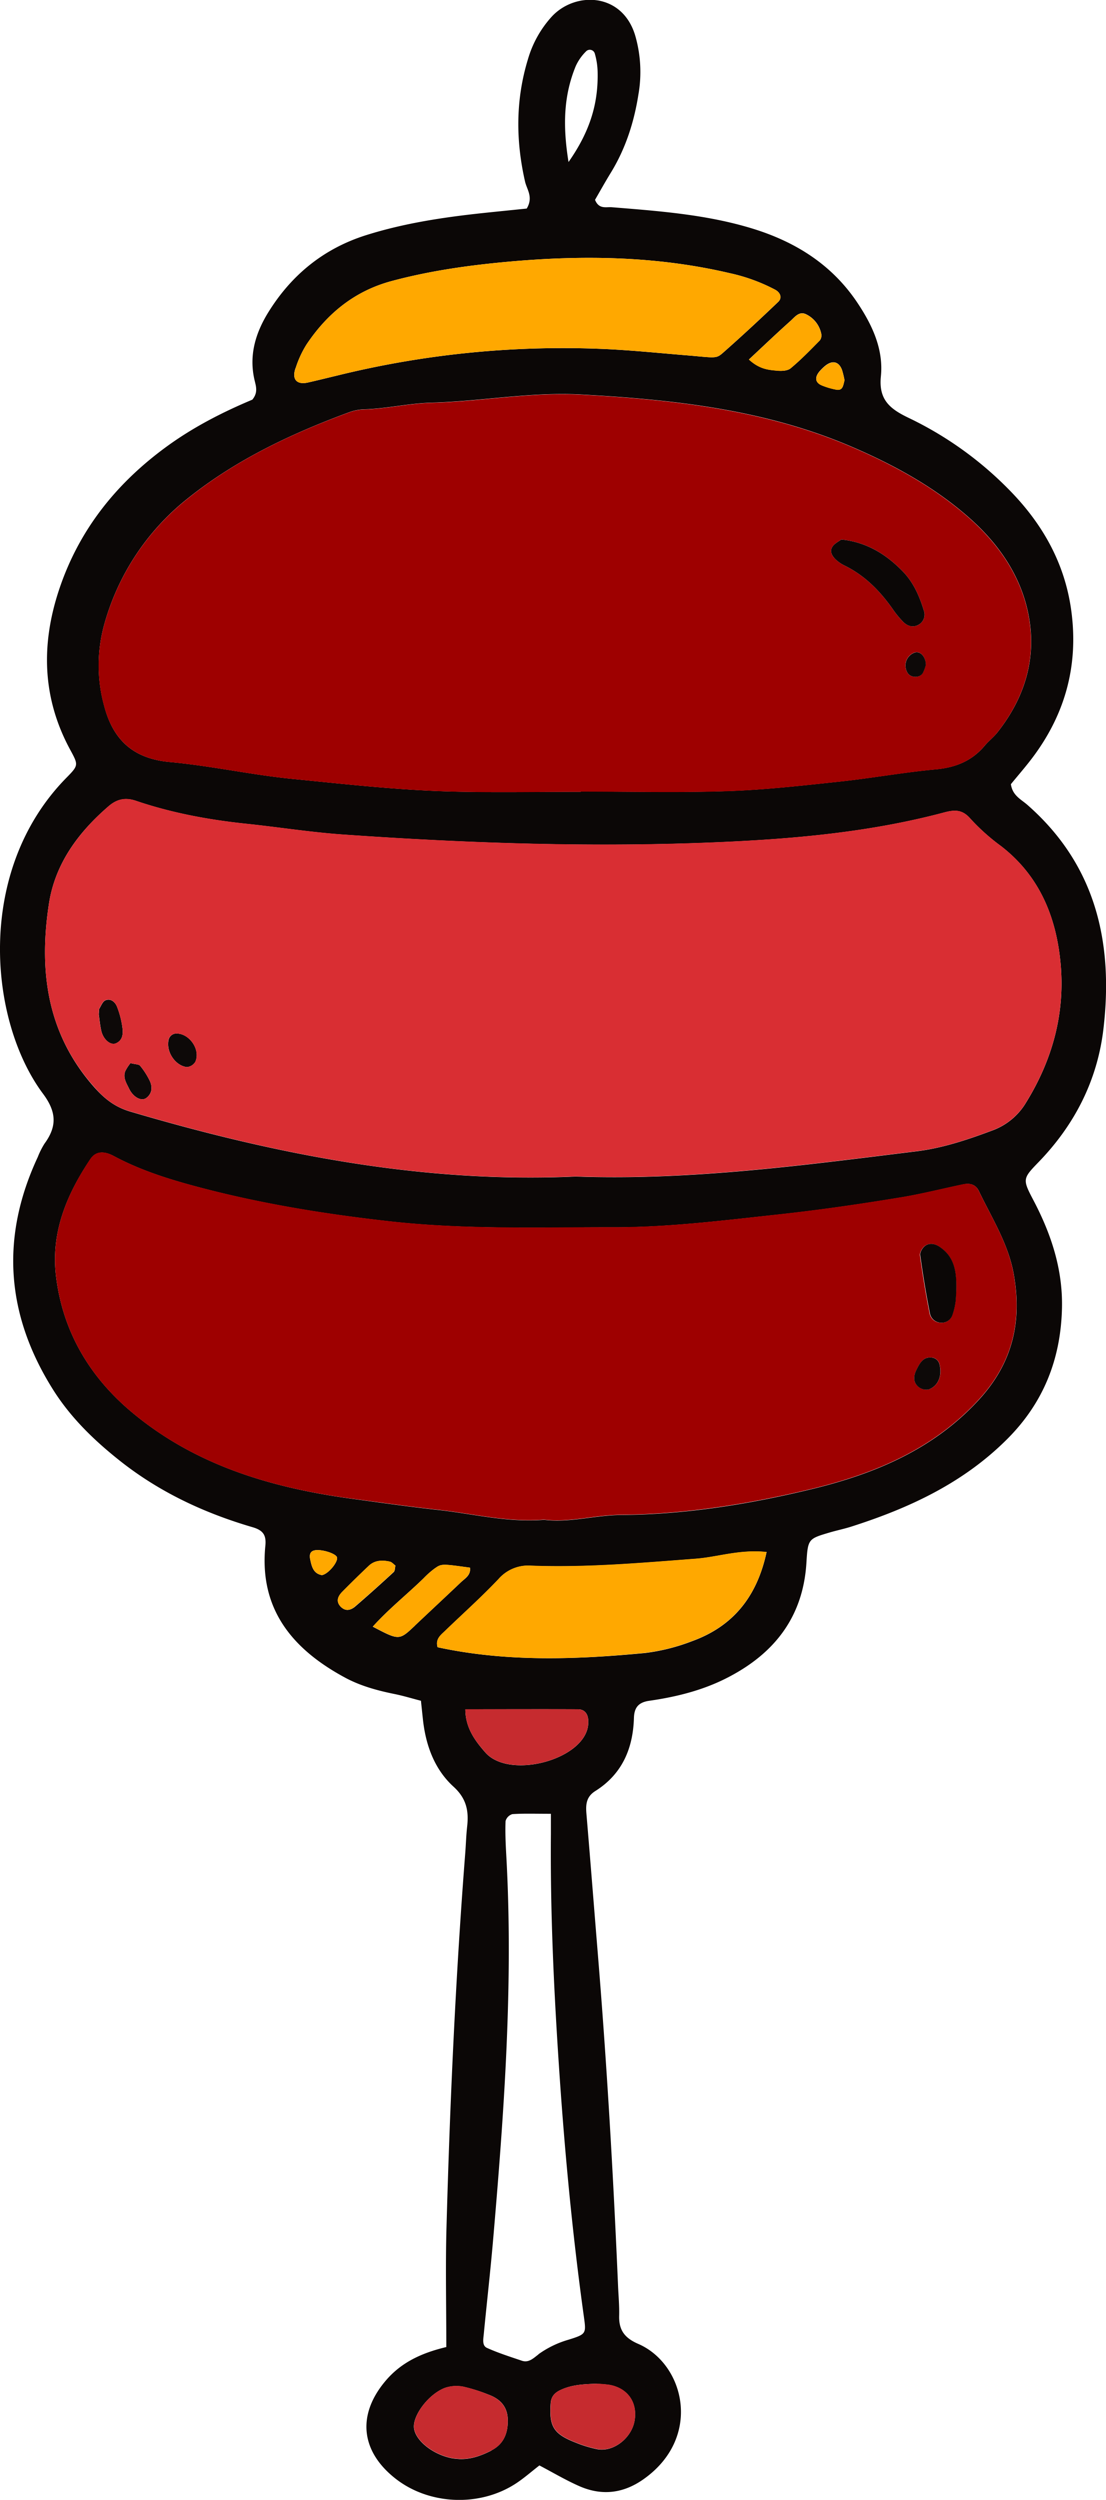 <svg xmlns="http://www.w3.org/2000/svg" width="477.9" height="1080" viewBox="0 0 477.9 1080"><g id="Слой_2" data-name="Слой 2"><g id="attributes05_540447534"><g id="attributes05_540447534-2" data-name="attributes05_540447534"><path d="M50.08 450.75c3-1.33 3.15-4.14 2.82-6.71a38.53 38.53.0 0 0-2.36-9.17c-.77-1.92-2.68-3.69-5-2.69-1.15.49-1.8 2.25-2.57 3.51-.25.41-.14 1-.29 2.5.26 1.72.49 4.38 1.06 7C44.57 449.07 47.76 451.76 50.08 450.75z" fill="#0d0908"/><path d="M80.69 461a4.7 4.7.0 0 0 3.72-2.28c2.32-5.24-2.5-12.12-8-12.22a3.48 3.48.0 0 0-3.57 2.79C71.72 454.35 75.68 460.35 80.69 461z" fill="#0d0908"/><path d="M63.24 474.33c2.5-1.91 2.69-4.65 1.54-7.23a32.07 32.07.0 0 0-4.25-6.67c-.51-.65-1.94-.58-4.14-1.14a19.35 19.35.0 0 0-2.2 3.36c-1.21 2.82.43 5.25 1.57 7.63C57.56 474.05 61.13 475.94 63.24 474.33z" fill="#0d0908"/><path d="M170.84 676.33c-.48-.35-.93-.82-1.41-1.18.48.36.93.83 1.41 1.18z" fill="none"/><path d="M203.09 677.24h0c-10.61-1.45-12-1.71-14.22-.36C191.09 675.53 192.48 675.79 203.09 677.24z" fill="none"/><path d="M257.24 773.76c11.56-7.27 16.29-18.33 16.68-31.56.14-4.44 1.89-6.74 6.6-7.42 11.8-1.69 23.36-4.57 34-10.09 20.19-10.42 32.54-26.24 33.94-49.64.62-10.25.85-10.26 10.1-13 3.11-.91 6.3-1.56 9.38-2.55 25-8 48.24-18.79 67.18-37.7 15.82-15.78 23.27-34.7 23.76-56.77.36-16.71-4.66-31.89-12.33-46.48-4.76-9.06-4.7-9.36 2.21-16.49 15.57-16.08 25.34-35.19 28-57.29 4.42-37.35-3.12-71-32.87-97.08-2.67-2.34-6.42-4-7.08-8.91 3.11-3.82 6.68-7.87 9.87-12.19 13.8-18.69 19.34-39.54 16.23-62.66-2.78-20.69-12.52-37.78-26.94-52.4a153.5 153.5.0 0 0-43.35-31c-8-3.83-13-7.77-12-17.85 1.22-11.71-3.67-22.19-10.11-31.84-11-16.5-26.77-26.38-45.41-32.1-19.81-6.07-40.32-7.56-60.81-9.22-2.39-.19-5.49 1-7.18-3.19 2.18-3.76 4.49-7.92 7-12 6.28-10.33 9.88-21.63 11.74-33.45a56.58 56.58.0 0 0-1.42-25.67c-5.64-18.52-26-19-36.12-7.92A46.62 46.62.0 0 0 228.12 25.6c-5.34 17.49-5.29 35.11-1.25 52.85.78 3.43 3.67 6.7.73 11.65-5.7.59-12.07 1.22-18.43 1.89-17.22 1.83-34.3 4.36-50.89 9.58-18.36 5.77-32.33 17.17-42.36 33.37-5.55 9-8.46 18.68-5.9 29.42.6 2.55 1.54 5.26-1 8.31-12.33 5.17-24.82 11.48-36.28 19.73-22.12 15.94-38.5 36.21-47.19 62.28-7.87 23.64-7.35 46.78 4.7 69.08 3.64 6.73 3.79 6.82-1.56 12.26C-10.8 376.17-4.89 441 18.57 472.5c5.92 7.93 6.08 14.16.65 21.59a34.32 34.32.0 0 0-2.9 5.78C.15 534.52 2.56 567.93 22.85 600.24c7.6 12.1 17.61 21.83 28.69 30.64 17.17 13.67 36.66 22.78 57.58 28.9 4.51 1.32 6 3.35 5.54 8-2.75 27.53 11.87 44.83 34.46 57 6.65 3.59 14 5.59 21.48 7.1 3.67.75 7.27 1.85 11.29 2.89.31 2.93.58 5.57.87 8.21 1.22 11.09 5 21.42 13.2 28.9 5.63 5.13 6.65 10.52 5.89 17.23-.42 3.77-.52 7.56-.81 11.34-4.2 53.94-6.63 108-8.12 162.06-.46 16.73-.07 33.48-.07 51.46-11.1 2.65-19.68 6.84-26.26 14.62-12.35 14.6-10.81 30.38 4.32 42.24 14.4 11.29 36.05 12.33 51.7 2.29 3.61-2.31 6.85-5.2 10.47-8 5.81 3.05 11.36 6.36 17.22 8.94 9.62 4.23 18.86 3.24 27.61-2.88 25.74-18 18-49.86-2.15-58.58-5.91-2.56-8.38-6-8.22-12.1.12-4.31-.3-8.65-.48-13-2.06-48.1-4.86-96.16-8.8-144.15-1.63-20-3.19-39.9-4.87-59.84C253.06 779.55 253.33 776.22 257.24 773.76zm106.61-613.9a39.59 39.59.0 0 1 1.07 4.44c-.61 2.12-.63 4.66-3.72 4a31.85 31.85.0 0 1-6.05-1.79c-3-1.22-3.24-3.58-.89-6.25a19.66 19.66.0 0 1 2.27-2.2C359.68 155.5 362.5 156.15 363.85 159.86zM348.2 135.72a12 12 0 0 1 6.66 8.43 3.58 3.58.0 0 1-.59 2.88c-4.09 4.15-8.17 8.37-12.64 12.08-1.38 1.14-4 1.24-6 1-3.65-.34-7.46-.62-12-4.83 6.26-5.84 12-11.32 17.89-16.59C343.33 137.09 345.22 134.35 348.2 135.72zM248.74 28.65a21.15 21.15.0 0 1 4.48-6.44 2.24 2.24.0 0 1 3.77.86A30.92 30.92.0 0 1 258.23 31C258.53 44 255.4 56.11 245.66 70 243 53.5 243.76 40.86 248.74 28.65zm-121 130.4a44.64 44.64.0 0 1 4.7-10.21c9-13.47 20.84-23.13 36.8-27.42 16.75-4.5 33.88-6.88 51.06-8.41 31.86-2.84 63.64-2.36 95 5a77.14 77.14.0 0 1 19.7 7.18c2.06 1.13 3.2 3.39 1.23 5.27-7.8 7.45-15.71 14.8-23.81 21.94-2.89 2.54-3.18 2.21-14 1.25-11.83-.95-23.66-2.18-35.51-2.79a407.17 407.17.0 0 0-117.25 11.4c-4.19 1-8.38 2.05-12.59 3C128.24 166.33 126 163.94 127.69 159.05zM45 269.94a105.35 105.35.0 0 1 36.1-54.6C102 198.58 126 187.27 150.93 178.08a20.51 20.51.0 0 1 6.33-1.24c9.75-.29 19.37-2.61 29-2.87 21.62-.58 43-4.72 64.69-3.54 40 2.18 79.61 6.5 117 22.54 18.51 7.94 36.05 17.57 51.1 30.94 12.75 11.33 22.37 25.3 25.5 42.36 3.4 18.51-1.89 35.28-13.46 50-1.65 2.12-3.86 3.8-5.59 5.86-5.55 6.62-12.59 9.45-21.2 10.24-13.95 1.28-27.78 3.81-41.71 5.3-16.09 1.71-32.22 3.55-48.37 4.09-21.07.7-42.19.17-63.28.17v.13c-18.39.0-36.79.36-55.17-.1-23.2-.57-46.25-3.18-69.34-5.46-17.76-1.76-35.18-5.65-52.89-7.28C57.9 327.83 49 320 45.06 305.12A65.86 65.86.0 0 1 45 269.94zM21.15 390.41c2.66-17.24 12.62-30.73 25.67-42 3.62-3.14 7.26-4 11.9-2.43 15.4 5.23 31.3 8.19 47.47 9.9 14 1.46 27.86 3.68 41.85 4.67 54.47 3.83 109 5.69 163.6 3.27 32.35-1.43 64.69-4.38 96.19-12.76 4.56-1.22 7.93-1.45 11.46 2.63a89.15 89.15.0 0 0 13.25 11.86c16.57 12.8 23.83 30.49 25.72 50.5 2.05 21.64-3.46 41.75-14.89 60.27a28.16 28.16.0 0 1-14.61 12.08c-10.66 4-21.5 7.61-32.75 9-48.78 6-97.53 12.65-147.26 10.88-65.78 3-129.67-9.49-192.7-28.12-6.6-2-11-5.57-15.49-10.63C20.18 446.39 16.72 419.23 21.15 390.41zM57.27 610.35C38.63 594.84 27 575.08 24.16 551c-2.17-18.55 4.68-35.06 14.9-50.2 2.63-3.9 6.51-3.27 10.13-1.33 12 6.43 24.92 10.37 38 13.79 26.67 7 53.72 11.34 81.16 14.41 32.41 3.64 64.77 2.53 97.18 2.57 23.78.0 47.34-3 71-5.54 17.73-1.93 35.32-4.49 52.88-7.39 9-1.49 17.93-3.77 26.9-5.64 2.89-.6 5.33.05 6.72 3 5.6 11.66 12.66 22.69 15 35.74 3.65 20.34-.35 38.15-14.75 54-19.92 21.9-45.67 32.48-73.23 39.09-26.75 6.42-53.94 10.81-81.67 11-11.29.1-22.45 3.48-33.27 2.09-15.88 1.27-30.66-2.6-45.65-4.24-12.86-1.42-25.67-3.25-38.49-5C116.71 642.56 84.41 632.92 57.27 610.35zm81.84 70.14c-3.71-.63-4.42-3.71-5.06-6.73-.32-1.52-.35-3.29 1.53-3.88 2.63-.83 9 1 9.95 2.72S142 680 139.11 680.49zm8.47 14c-2.6-2.36-1.72-4.72.34-6.81 3.76-3.8 7.58-7.56 11.47-11.23 2.59-2.44 5.84-2.49 9.07-1.78a2.78 2.78.0 0 1 1 .52c.48.36.93.83 1.41 1.18h0c-.24 1-.16 2.26-.76 2.82-5.52 5.09-11.09 10.11-16.79 15C151.67 695.52 149.54 696.22 147.58 694.45zm31.74 7.8c-6.83 6.46-6.82 6.47-18.25.47 6.91-7.69 14.82-13.94 22-20.94a37.4 37.4.0 0 1 4.78-4.22l1-.68c2.22-1.35 3.61-1.09 14.22.36h0c.34 2.42-1 3.8-2.51 5.08-.5.42-1 .84-1.47 1.28C192.54 689.85 185.92 696 179.32 702.25zm9.76 9.4c-1-3.54 1.26-5.24 3.14-7 7.74-7.48 15.81-14.66 23.2-22.48a17 17 0 0 1 14.15-5.76c23.74.91 47.36-1.19 71-3 9.61-.73 18.95-4.14 30.67-2.91-4.15 19.37-14.56 32.09-32.14 38.47a85.22 85.22.0 0 1-20.29 5.12C248.77 717 218.73 718.06 189.08 711.65zm23.27 347c-4.32 2.21-8.9 3.88-13.91 3.68-1.07-.11-2.16-.16-3.21-.36-8.54-1.66-16.27-8.09-16.39-13.59s6.65-14.31 13.53-16.83a15.54 15.54.0 0 1 7.84-.47A70.75 70.75.0 0 1 211 1034.5c4.94 1.8 8.19 5 8.41 10.64C219.59 1051 217.73 1055.87 212.35 1058.62zm20.3-41.52c-2.13 1.58-4.15 3.73-7.17 2.71-5.07-1.72-10.2-3.34-15.07-5.54-2.17-1-1.58-3.78-1.38-5.87 1.3-13.45 2.83-26.88 4-40.34 4.78-55.5 8.85-111 5.72-166.8-.27-4.86-.49-9.73-.3-14.58a4.35 4.35.0 0 1 2.92-3c4.83-.34 9.7-.15 16.67-.15.0 3.58.0 6.19.0 8.81-.29 33 1.22 66 3.39 98.87 2.41 36.68 5.81 73.27 10.88 109.7 1 7.21 1 7.44-6.68 9.83A42.43 42.43.0 0 0 232.65 1017.1zm25.29 12.71a45 45 0 0 1 5.42.46c7.81 1.42 12.09 7.49 10.87 15.26-1.19 7.6-9.05 13.84-16.15 12.52a51.46 51.46.0 0 1-9.28-2.83c-9.63-3.72-11.6-7-10.85-17.07.23-3.12 2-4.73 4.68-5.88C247.2 1030.29 252 1030 257.94 1029.81zm-3.81-284.57c-1.69 15-34 23.57-44.36 11.86-4.62-5.22-8.66-10.77-8.7-18.72 16.54.0 32.59-.07 48.62.0C253.34 738.45 254.56 741.44 254.13 745.24z" fill="#0b0706"/><path d="M56.05 480.1c63 18.63 126.92 31.16 192.7 28.12 49.73 1.77 98.48-4.91 147.26-10.88 11.25-1.37 22.09-5 32.75-9a28.16 28.16.0 0 0 14.61-12.08c11.43-18.52 16.94-38.63 14.89-60.27-1.89-20-9.15-37.7-25.72-50.5a89.15 89.15.0 0 1-13.25-11.86c-3.53-4.08-6.9-3.85-11.46-2.63-31.5 8.38-63.84 11.33-96.19 12.76-54.56 2.42-109.13.56-163.6-3.27-14-1-27.89-3.21-41.85-4.67-16.17-1.71-32.07-4.67-47.47-9.9-4.64-1.58-8.28-.71-11.9 2.43-13 11.31-23 24.8-25.67 42-4.43 28.82-1 56 19.41 79.06C45 474.53 49.45 478.15 56.05 480.1zm16.74-30.8a3.48 3.48.0 0 1 3.57-2.79c5.55.1 10.37 7 8 12.22A4.7 4.7.0 0 1 80.69 461C75.68 460.35 71.72 454.35 72.79 449.3zm-18.6 13.35a19.35 19.35.0 0 1 2.2-3.36c2.2.56 3.63.49 4.14 1.14a32.07 32.07.0 0 1 4.25 6.67c1.15 2.58 1 5.32-1.54 7.23-2.11 1.61-5.68-.28-7.48-4.05C54.62 467.9 53 465.47 54.19 462.65zm-11.26-27c.77-1.26 1.42-3 2.57-3.51 2.36-1 4.27.77 5 2.69A38.53 38.53.0 0 1 52.9 444c.33 2.57.21 5.38-2.82 6.71-2.32 1-5.51-1.68-6.38-5.6-.57-2.58-.8-5.24-1.06-7C42.79 436.73 42.68 436.1 42.93 435.69z" fill="#d92e33"/><path d="M73.49 329.26c17.71 1.63 35.13 5.52 52.89 7.28 23.09 2.28 46.14 4.89 69.34 5.46 18.38.46 36.78.1 55.17.1V342c21.09.0 42.21.53 63.28-.17 16.15-.54 32.28-2.38 48.37-4.09 13.93-1.49 27.76-4 41.71-5.3 8.61-.79 15.65-3.62 21.2-10.24 1.73-2.06 3.94-3.74 5.59-5.86 11.57-14.76 16.86-31.53 13.46-50-3.13-17.06-12.75-31-25.5-42.36-15.05-13.37-32.59-23-51.1-30.94-37.38-16-77-20.36-117-22.54-21.67-1.18-43.07 3-64.69 3.54-9.59.26-19.21 2.58-29 2.87a20.51 20.51.0 0 0-6.33 1.24c-25 9.19-48.94 20.5-69.79 37.26A105.35 105.35.0 0 0 45 269.94a65.86 65.86.0 0 0 0 35.18C49 320 57.9 327.83 73.49 329.26zm325.24-38.54c-1.33 2.27-5.14 2.21-6.55.0a5.94 5.94.0 0 1 3-8.82c2.24-.8 4.73 1.52 4.82 5.17A17.75 17.75.0 0 1 398.73 290.72zm-38.8-54.86c.93-1.18 2.45-1.92 3.59-2.77 11 1.1 19.48 6.43 26.69 13.92 4.53 4.69 7.13 10.67 9 16.89a5 5 0 0 1-1.86 5.72c-2.52 1.7-5.14 1-7.22-1.11a41.19 41.19.0 0 1-4.09-4.95c-5.59-8.06-12.23-14.9-21.18-19.27a15.33 15.33.0 0 1-3.91-2.77C359.35 240 358.32 237.93 359.93 235.86z" fill="#9e0000"/><path d="M189.41 652.26c15 1.64 29.77 5.51 45.65 4.24 10.82 1.39 22-2 33.27-2.09 27.73-.22 54.92-4.61 81.67-11 27.56-6.61 53.31-17.19 73.23-39.09 14.4-15.82 18.4-33.63 14.75-54-2.34-13.05-9.4-24.08-15-35.74-1.39-2.91-3.83-3.56-6.72-3-9 1.87-17.87 4.15-26.9 5.64-17.56 2.9-35.15 5.46-52.88 7.39-23.61 2.57-47.17 5.56-71 5.54-32.41.0-64.77 1.07-97.18-2.57-27.44-3.07-54.49-7.45-81.16-14.41-13.08-3.42-26-7.36-38-13.79-3.62-1.94-7.5-2.57-10.13 1.33C28.84 515.89 22 532.4 24.16 551c2.82 24.13 14.47 43.89 33.11 59.4 27.14 22.57 59.44 32.21 93.65 36.9C163.74 649 176.55 650.84 189.41 652.26zm210.25-114c1.81-1.3 4.06-1.06 6 .22 7.47 4.85 8 12.29 7.26 23.16a29.4 29.4.0 0 1-1.42 6.4 4.86 4.86.0 0 1-5 3.4 5 5 0 0 1-4.76-3.71c-1.69-8.43-3.07-16.92-4.25-25.43C397.38 541 398.53 539.07 399.66 538.25zm-3.76 53.81c1.42-2.9 2.84-5.88 6.47-5.61a3.84 3.84.0 0 1 3.66 3.12c1.11 4.92-.6 9.1-4.67 10.67a5.38 5.38.0 0 1-4.32-1C394.59 597.38 394.62 594.69 395.9 592.06z" fill="#9e0000"/><path d="M133.06 165.25c4.21-.95 8.4-2 12.59-3a407.17 407.17.0 0 1 117.25-11.4c11.85.61 23.68 1.84 35.51 2.79 10.8 1 11.09 1.29 14-1.25 8.1-7.14 16-14.49 23.81-21.94 2-1.88.83-4.14-1.23-5.27a77.14 77.14.0 0 0-19.7-7.18c-31.38-7.35-63.16-7.83-95-5-17.18 1.53-34.31 3.91-51.06 8.41-16 4.29-27.82 14-36.8 27.42a44.64 44.64.0 0 0-4.7 10.21C126 163.94 128.24 166.33 133.06 165.25z" fill="#ffa800"/><path d="M278.8 714.06a85.22 85.22.0 0 0 20.29-5.12c17.58-6.38 28-19.1 32.14-38.47-11.72-1.23-21.06 2.18-30.67 2.91-23.63 1.79-47.25 3.89-71 3a17 17 0 0 0-14.15 5.76c-7.39 7.82-15.46 15-23.2 22.48-1.88 1.81-4.16 3.51-3.14 7C218.73 718.06 248.77 717 278.8 714.06z" fill="#ffa800"/><path d="M249.69 738.43c-16-.12-32.08.0-48.62.0.0 8 4.08 13.5 8.7 18.72 10.37 11.71 42.67 3.15 44.36-11.86C254.56 741.44 253.34 738.45 249.69 738.43z" fill="#c62b2f"/><path d="M211 1034.5a70.75 70.75.0 0 0-10.75-3.45 15.54 15.54.0 0 0-7.84.47c-6.88 2.52-13.64 11.31-13.53 16.83s7.85 11.93 16.39 13.59c1.05.2 2.14.25 3.21.36 5 .2 9.59-1.47 13.91-3.68 5.38-2.75 7.24-7.64 7-13.48C219.15 1039.54 215.9 1036.3 211 1034.5z" fill="#c62b2f"/><path d="M238 1038.15c-.75 10.08 1.22 13.35 10.85 17.07a51.46 51.46.0 0 0 9.28 2.83c7.1 1.32 15-4.92 16.15-12.52 1.22-7.77-3.06-13.84-10.87-15.26a45 45 0 0 0-5.42-.46c-5.9.18-10.74.48-15.31 2.46C240 1033.42 238.18 1035 238 1038.15z" fill="#c62b2f"/><path d="M200.58 682.32c1.48-1.28 2.84-2.66 2.51-5.08-10.61-1.45-12-1.71-14.22-.36l-1 .68a37.4 37.4.0 0 0-4.78 4.22c-7.16 7-15.07 13.25-22 20.94 11.43 6 11.42 6 18.25-.47 6.6-6.22 13.22-12.4 19.79-18.65C199.58 683.16 200.08 682.74 200.58 682.32z" fill="#ffa800"/><path d="M200.58 682.32c1.48-1.28 2.85-2.66 2.51-5.08h0C203.42 679.66 202.06 681 200.58 682.32z" fill="#ffa800"/><path d="M335.61 160.16c2 .19 4.64.09 6-1 4.47-3.71 8.55-7.93 12.64-12.08a3.58 3.58.0 0 0 .59-2.88 12 12 0 0 0-6.66-8.43c-3-1.37-4.87 1.37-6.72 3-5.9 5.27-11.63 10.75-17.89 16.59C328.15 159.54 332 159.82 335.61 160.16z" fill="#ffa800"/><path d="M170.84 676.33c-.48-.35-.93-.82-1.41-1.18a2.78 2.78.0 0 0-1-.52c-3.23-.71-6.48-.66-9.07 1.78-3.89 3.67-7.71 7.43-11.47 11.23-2.06 2.09-2.94 4.45-.34 6.81 2 1.77 4.09 1.07 5.72-.32 5.7-4.87 11.27-9.89 16.79-15C170.69 678.59 170.61 677.29 170.84 676.33z" fill="#ffa800"/><path d="M170.85 676.33h0c-.23 1-.15 2.26-.75 2.82C170.69 678.59 170.61 677.29 170.85 676.33z" fill="#ffa800"/><path d="M168.46 674.63a2.78 2.78.0 0 1 1 .52A2.78 2.78.0 0 0 168.46 674.63z" fill="#ffa800"/><path d="M355.15 166.56a31.85 31.85.0 0 0 6.05 1.79c3.09.61 3.11-1.93 3.72-4a39.59 39.59.0 0 0-1.07-4.44c-1.35-3.71-4.17-4.36-7.32-1.75a19.66 19.66.0 0 0-2.27 2.2C351.91 163 352.19 165.34 355.15 166.56z" fill="#ffa800"/><path d="M135.58 669.88c-1.88.59-1.85 2.36-1.53 3.88.64 3 1.35 6.1 5.06 6.73 2.91-.49 7.42-6.12 6.42-7.89S138.21 669.05 135.58 669.88z" fill="#ffa800"/><path d="M364.86 244.29c8.95 4.37 15.59 11.21 21.18 19.27a41.19 41.19.0 0 0 4.09 4.95c2.08 2.15 4.7 2.81 7.22 1.11a5 5 0 0 0 1.86-5.72c-1.87-6.22-4.47-12.2-9-16.89-7.21-7.49-15.74-12.82-26.69-13.92-1.14.85-2.66 1.59-3.59 2.77-1.61 2.07-.58 4.09 1 5.66A15.33 15.33.0 0 0 364.86 244.29z" fill="#0b0706"/><path d="M395.21 281.94a5.94 5.94.0 0 0-3 8.82c1.41 2.17 5.22 2.23 6.55.0a17.75 17.75.0 0 0 1.3-3.61C399.94 283.46 397.45 281.14 395.21 281.94z" fill="#0d0908"/><path d="M406.57 571.43a4.86 4.86.0 0 0 5-3.4 29.4 29.4.0 0 0 1.42-6.4c.73-10.87.21-18.31-7.26-23.16-2-1.28-4.24-1.52-6-.22-1.13.82-2.28 2.77-2.1 4 1.18 8.51 2.56 17 4.25 25.43A5 5 0 0 0 406.57 571.43z" fill="#0b0706"/><path d="M397 599.27a5.38 5.38.0 0 0 4.32 1c4.07-1.57 5.78-5.75 4.67-10.67a3.84 3.84.0 0 0-3.66-3.12c-3.63-.27-5.05 2.71-6.47 5.61C394.62 594.69 394.59 597.38 397 599.27z" fill="#0d0908"/></g></g></g></svg>